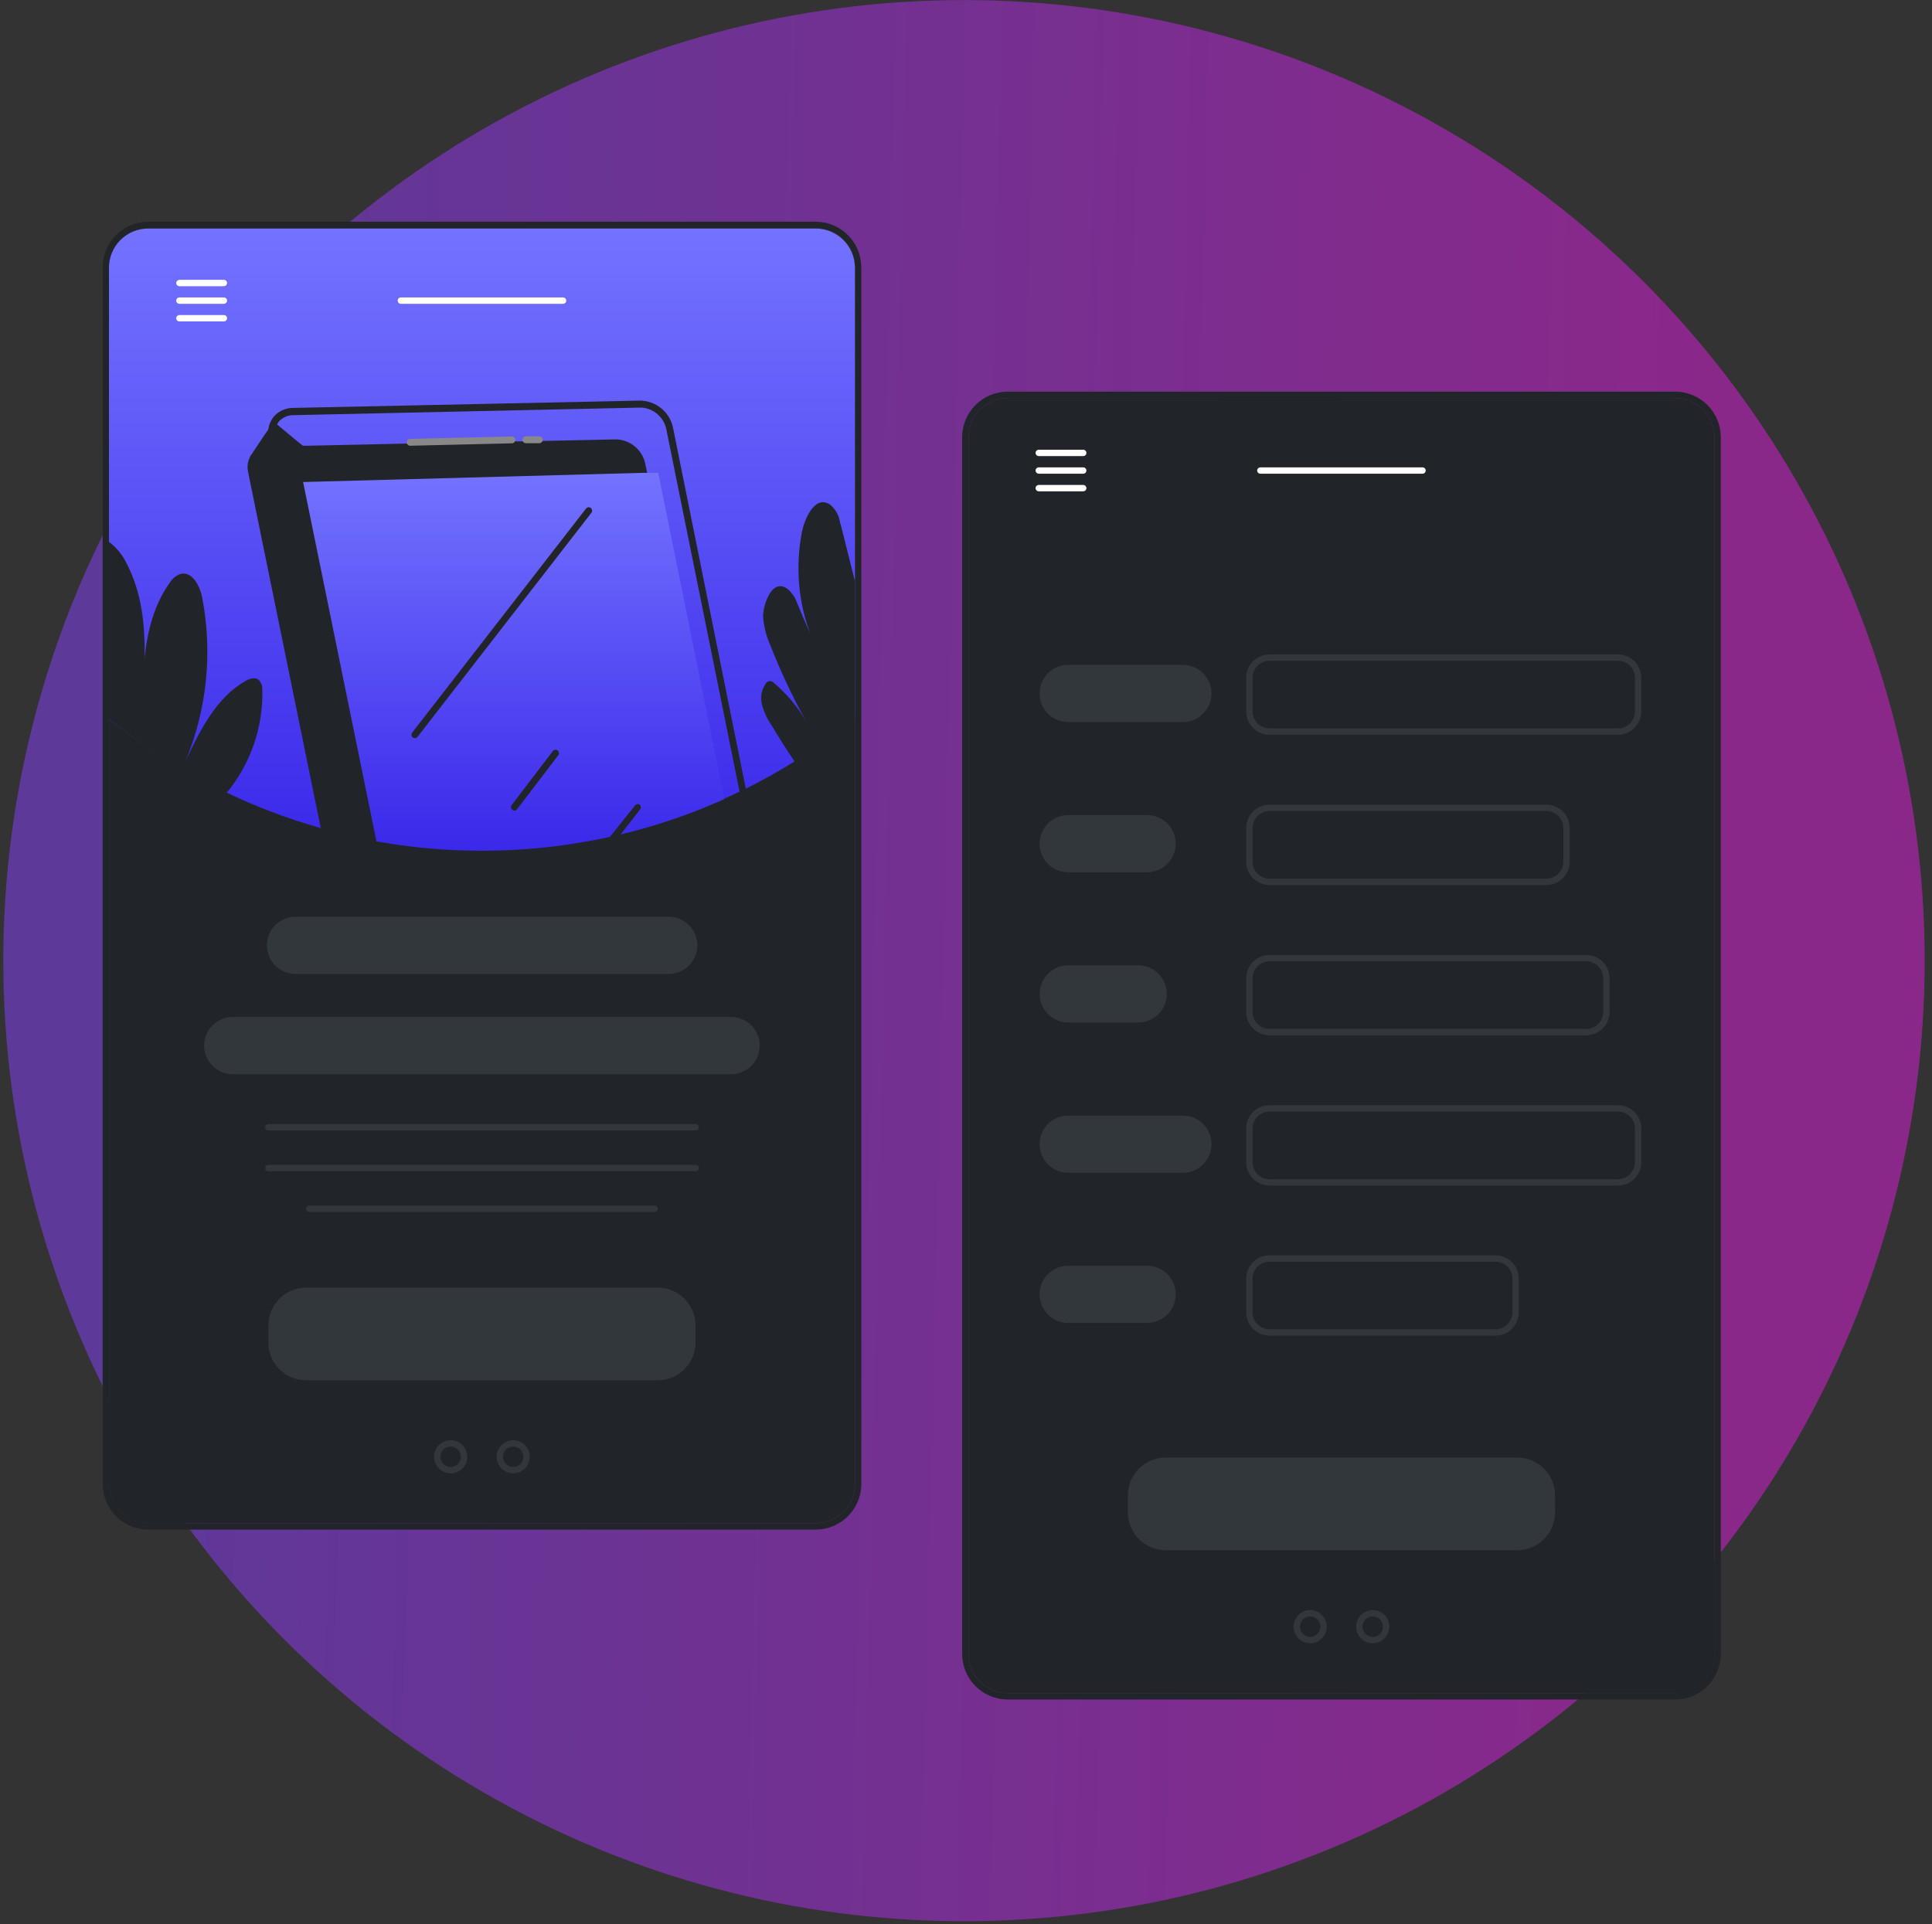 <svg width="257" height="256" viewBox="0 0 257 256" fill="none" xmlns="http://www.w3.org/2000/svg">
<rect x="0" y="0" width="257" height="256" fill="#333333" stroke="none"/>
<circle opacity="0.5" cx="128.232" cy="127.804" r="127.794" fill="url(#paint0_linear)"/>
<path d="M113.731 35.564V197.439C113.729 198.824 113.178 200.151 112.199 201.129C111.22 202.107 109.893 202.657 108.509 202.657H19.718C18.335 202.657 17.009 202.107 16.031 201.128C15.053 200.15 14.504 198.823 14.504 197.439V35.564C14.504 34.18 15.053 32.853 16.031 31.874C17.009 30.896 18.335 30.346 19.718 30.346H108.509C109.893 30.346 111.22 30.896 112.199 31.874C113.178 32.852 113.729 34.179 113.731 35.564Z" fill="#212529"/>
<path d="M108.508 30.346C109.892 30.346 111.219 30.896 112.198 31.874C113.177 32.852 113.729 34.179 113.731 35.564V197.439C113.729 198.824 113.177 200.151 112.198 201.129C111.219 202.107 109.892 202.657 108.508 202.657H19.717C18.334 202.657 17.008 202.107 16.03 201.128C15.053 200.15 14.503 198.823 14.503 197.439V35.564C14.503 34.18 15.053 32.853 16.03 31.874C17.008 30.896 18.334 30.346 19.717 30.346H108.508ZM108.508 29.5H19.717C18.11 29.5 16.569 30.139 15.433 31.276C14.296 32.413 13.658 33.956 13.658 35.564V197.439C13.66 199.046 14.299 200.587 15.435 201.724C16.571 202.861 18.111 203.5 19.717 203.502H108.508C110.115 203.5 111.656 202.861 112.793 201.724C113.931 200.588 114.572 199.047 114.576 197.439V35.564C114.574 33.955 113.934 32.413 112.796 31.276C111.658 30.139 110.116 29.5 108.508 29.5Z" fill="#212529"/>
<path d="M113.723 35.556V95.597C111.245 97.607 108.646 99.463 105.94 101.153L105.72 101.288C104.554 102.016 103.363 102.718 102.154 103.377C101.199 103.918 100.227 104.426 99.247 104.908H99.205L98.825 105.102L98.419 105.297C97.777 105.61 97.134 105.906 96.484 106.202H96.382L96.103 106.329L95.732 106.489L95.605 106.548L95.461 106.608L95.368 106.65L95.199 106.718L95.03 106.785C94.954 106.785 94.87 106.853 94.793 106.887L94.608 106.963C94.27 107.115 93.94 107.25 93.602 107.386L92.808 107.699L92.436 107.842L92.064 107.986C88.958 109.163 85.779 110.14 82.549 110.912L81.129 111.233L80.706 111.326C80.292 111.419 79.861 111.504 79.456 111.58C74.409 112.578 69.278 113.079 64.135 113.077C60.49 113.079 56.851 112.828 53.242 112.324C52.734 112.257 52.227 112.189 51.729 112.096L51.028 111.986L50.605 111.918L50.174 111.842H50.106L49.261 111.682L48.788 111.589C48.623 111.564 48.459 111.53 48.298 111.487L47.596 111.343L47.182 111.25H47.115C46.988 111.25 46.861 111.2 46.743 111.174H46.616C46.51 111.158 46.405 111.132 46.304 111.098C45.847 110.997 45.391 110.887 44.943 110.76L44.453 110.641L43.954 110.515L43.219 110.312L42.721 110.176L42.222 110.041C38.079 108.849 34.042 107.313 30.154 105.449C24.569 102.815 19.313 99.531 14.495 95.665V35.623C14.495 34.24 15.045 32.913 16.022 31.934C17 30.956 18.326 30.406 19.709 30.406H108.501C109.873 30.406 111.19 30.946 112.167 31.91C113.144 32.873 113.703 34.183 113.723 35.556Z" fill="url(#paint1_linear)"/>
<path d="M29.782 38.075H23.866C23.754 38.075 23.647 38.031 23.568 37.951C23.488 37.872 23.444 37.764 23.444 37.652C23.446 37.541 23.491 37.435 23.57 37.356C23.649 37.277 23.755 37.232 23.866 37.23H29.782C29.894 37.23 30.002 37.274 30.081 37.353C30.16 37.433 30.204 37.54 30.204 37.652C30.204 37.764 30.16 37.872 30.081 37.951C30.002 38.031 29.894 38.075 29.782 38.075Z" fill="#FFFFFE"/>
<path d="M29.782 40.418H23.866C23.754 40.418 23.647 40.373 23.568 40.294C23.488 40.215 23.444 40.107 23.444 39.995C23.444 39.883 23.488 39.775 23.568 39.696C23.647 39.617 23.754 39.572 23.866 39.572H29.782C29.894 39.572 30.002 39.617 30.081 39.696C30.16 39.775 30.204 39.883 30.204 39.995C30.204 40.107 30.16 40.215 30.081 40.294C30.002 40.373 29.894 40.418 29.782 40.418Z" fill="#FFFFFE"/>
<path d="M29.782 42.76H23.866C23.754 42.76 23.647 42.716 23.568 42.636C23.488 42.557 23.444 42.45 23.444 42.337C23.444 42.225 23.488 42.118 23.568 42.038C23.647 41.959 23.754 41.915 23.866 41.915H29.782C29.894 41.915 30.002 41.959 30.081 42.038C30.16 42.118 30.204 42.225 30.204 42.337C30.204 42.45 30.16 42.557 30.081 42.636C30.002 42.716 29.894 42.76 29.782 42.76Z" fill="#FFFFFE"/>
<path d="M88.937 129.575H39.306C38.297 129.575 37.33 129.174 36.617 128.461C35.904 127.747 35.503 126.779 35.503 125.77C35.503 124.761 35.904 123.793 36.617 123.079C37.33 122.365 38.297 121.964 39.306 121.964H88.954C89.962 121.964 90.929 122.365 91.642 123.079C92.356 123.793 92.756 124.761 92.756 125.77C92.756 126.779 92.356 127.747 91.642 128.461C90.929 129.174 89.962 129.575 88.954 129.575H88.937Z" fill="#32373B"/>
<path d="M97.261 142.911H30.957C29.948 142.911 28.981 142.51 28.268 141.797C27.555 141.083 27.154 140.115 27.154 139.106C27.154 138.096 27.555 137.129 28.268 136.415C28.981 135.701 29.948 135.3 30.957 135.3H97.261C98.269 135.3 99.236 135.701 99.95 136.415C100.663 137.129 101.063 138.096 101.063 139.106C101.063 140.115 100.663 141.083 99.95 141.797C99.236 142.51 98.269 142.911 97.261 142.911Z" fill="#32373B"/>
<path d="M92.545 150.395H35.697C35.585 150.395 35.478 150.351 35.399 150.272C35.319 150.192 35.275 150.085 35.275 149.973C35.275 149.86 35.319 149.753 35.399 149.674C35.478 149.594 35.585 149.55 35.697 149.55H92.545C92.657 149.55 92.765 149.594 92.844 149.674C92.923 149.753 92.968 149.86 92.968 149.973C92.968 150.085 92.923 150.192 92.844 150.272C92.765 150.351 92.657 150.395 92.545 150.395Z" fill="#32373B"/>
<path d="M92.545 155.825H35.697C35.585 155.825 35.478 155.78 35.399 155.701C35.319 155.622 35.275 155.514 35.275 155.402C35.275 155.29 35.319 155.182 35.399 155.103C35.478 155.024 35.585 154.979 35.697 154.979H92.545C92.657 154.979 92.765 155.024 92.844 155.103C92.923 155.182 92.968 155.29 92.968 155.402C92.968 155.514 92.923 155.622 92.844 155.701C92.765 155.78 92.657 155.825 92.545 155.825Z" fill="#32373B"/>
<path d="M87.086 161.246H41.131C41.019 161.246 40.912 161.201 40.832 161.122C40.753 161.042 40.709 160.935 40.709 160.823C40.709 160.711 40.753 160.603 40.832 160.524C40.912 160.444 41.019 160.4 41.131 160.4H87.086C87.198 160.4 87.305 160.444 87.385 160.524C87.464 160.603 87.508 160.711 87.508 160.823C87.508 160.935 87.464 161.042 87.385 161.122C87.305 161.201 87.198 161.246 87.086 161.246Z" fill="#32373B"/>
<path d="M87.492 171.308H40.725C37.949 171.308 35.697 173.561 35.697 176.34V178.606C35.697 181.385 37.949 183.638 40.725 183.638H87.492C90.269 183.638 92.52 181.385 92.52 178.606V176.34C92.52 173.561 90.269 171.308 87.492 171.308Z" fill="#32373B"/>
<path d="M59.951 195.596C60.935 195.596 61.734 194.797 61.734 193.811C61.734 192.826 60.935 192.027 59.951 192.027C58.966 192.027 58.168 192.826 58.168 193.811C58.168 194.797 58.966 195.596 59.951 195.596Z" fill="#212529"/>
<path d="M59.951 196.018C59.514 196.018 59.088 195.889 58.725 195.646C58.363 195.404 58.08 195.059 57.913 194.656C57.746 194.252 57.702 193.809 57.788 193.381C57.873 192.952 58.083 192.559 58.391 192.25C58.7 191.942 59.093 191.732 59.52 191.646C59.948 191.561 60.392 191.605 60.795 191.772C61.198 191.939 61.542 192.222 61.785 192.585C62.027 192.948 62.156 193.375 62.156 193.811C62.156 194.101 62.099 194.388 61.988 194.656C61.878 194.924 61.715 195.167 61.51 195.372C61.306 195.577 61.062 195.739 60.795 195.85C60.527 195.961 60.24 196.018 59.951 196.018ZM59.951 192.45C59.682 192.45 59.419 192.529 59.195 192.679C58.971 192.829 58.797 193.041 58.694 193.29C58.591 193.539 58.564 193.813 58.616 194.077C58.669 194.341 58.798 194.583 58.989 194.774C59.179 194.964 59.421 195.094 59.685 195.146C59.949 195.199 60.223 195.172 60.471 195.069C60.72 194.966 60.932 194.791 61.082 194.568C61.231 194.344 61.311 194.08 61.311 193.811C61.311 193.632 61.276 193.455 61.208 193.29C61.139 193.125 61.039 192.975 60.913 192.848C60.786 192.722 60.636 192.622 60.471 192.553C60.306 192.485 60.129 192.45 59.951 192.45Z" fill="#32373B"/>
<path d="M68.266 196.018C67.83 196.018 67.404 195.889 67.041 195.646C66.678 195.404 66.395 195.059 66.229 194.656C66.062 194.252 66.018 193.809 66.103 193.381C66.188 192.952 66.398 192.559 66.707 192.25C67.015 191.942 67.408 191.732 67.836 191.646C68.264 191.561 68.707 191.605 69.11 191.772C69.513 191.939 69.858 192.222 70.1 192.585C70.343 192.948 70.472 193.375 70.472 193.811C70.472 194.101 70.415 194.388 70.304 194.656C70.193 194.924 70.031 195.167 69.826 195.372C69.621 195.577 69.378 195.739 69.11 195.85C68.843 195.961 68.556 196.018 68.266 196.018ZM68.266 192.45C67.997 192.45 67.734 192.529 67.51 192.679C67.287 192.829 67.112 193.041 67.009 193.29C66.906 193.539 66.879 193.813 66.932 194.077C66.984 194.341 67.114 194.583 67.304 194.774C67.495 194.964 67.737 195.094 68.001 195.146C68.265 195.199 68.538 195.172 68.787 195.069C69.036 194.966 69.248 194.791 69.398 194.568C69.547 194.344 69.627 194.08 69.627 193.811C69.627 193.632 69.592 193.455 69.523 193.29C69.455 193.125 69.355 192.975 69.228 192.848C69.102 192.722 68.952 192.622 68.787 192.553C68.622 192.485 68.445 192.45 68.266 192.45Z" fill="#32373B"/>
<path d="M74.9 40.418H53.325C53.213 40.418 53.106 40.373 53.027 40.294C52.947 40.215 52.903 40.107 52.903 39.995C52.903 39.883 52.947 39.775 53.027 39.696C53.106 39.617 53.213 39.572 53.325 39.572H74.9C75.012 39.572 75.12 39.617 75.199 39.696C75.278 39.775 75.323 39.883 75.323 39.995C75.323 40.107 75.278 40.215 75.199 40.294C75.12 40.373 75.012 40.418 74.9 40.418Z" fill="#FFFFFE"/>
<path d="M33.272 60.773C33.272 60.773 34.489 58.803 36.424 56.105C36.424 56.105 41.773 60.629 41.74 60.392C41.706 60.156 33.272 60.773 33.272 60.773Z" fill="#212529"/>
<path d="M95.004 106.895C94.928 106.895 94.844 106.962 94.767 106.996L94.582 107.072C94.244 107.224 93.914 107.36 93.576 107.495L92.782 107.808L92.41 107.952L92.038 108.095C88.932 109.272 85.753 110.25 82.522 111.021L81.103 111.343L80.68 111.436C80.266 111.529 79.835 111.613 79.43 111.69C74.383 112.687 69.252 113.188 64.109 113.186C60.464 113.189 56.825 112.937 53.215 112.434C52.709 112.366 52.202 112.298 51.703 112.205L51.002 112.095L50.579 112.028L50.148 111.952H50.08L49.235 111.791L48.762 111.698C48.597 111.673 48.433 111.639 48.272 111.596L47.571 111.453L47.156 111.36H47.089C46.962 111.36 46.835 111.309 46.717 111.284H46.59C46.484 111.267 46.379 111.242 46.278 111.207C45.821 111.106 45.365 110.996 44.917 110.869L44.427 110.751L43.928 110.624L43.193 110.421L42.694 110.286L32.993 62.76C32.882 62.234 32.914 61.688 33.086 61.179C33.138 61.04 33.197 60.905 33.264 60.773C33.261 60.756 33.261 60.739 33.264 60.722L33.39 60.57C33.681 60.157 34.082 59.834 34.548 59.639C34.939 59.465 35.362 59.373 35.79 59.369H36.923L39.509 59.301H40.928L54.145 59.014L68.511 58.718H69.525L72.162 58.667L81.914 58.456C82.824 58.47 83.704 58.79 84.411 59.363C85.119 59.936 85.614 60.73 85.818 61.618L86.097 62.963L95.004 106.895Z" fill="#212529"/>
<path d="M89.511 56.815C89.282 55.822 88.725 54.936 87.931 54.298C87.137 53.66 86.152 53.307 85.134 53.297L38.993 54.27C38.492 54.266 37.995 54.374 37.541 54.587C37.086 54.799 36.685 55.109 36.365 55.496C36.314 55.564 36.272 55.631 36.23 55.699C35.793 56.34 35.609 57.12 35.714 57.889C35.719 58.001 35.736 58.111 35.765 58.219L35.908 58.904L35.993 59.352L36.094 59.826L36.145 60.105L36.238 60.562L36.34 61.018L46.582 111.225H46.709C46.827 111.225 46.954 111.284 47.08 111.301H47.148L47.562 111.394L37.252 60.993L37.159 60.528L37.058 60.071V59.817L36.965 59.361L36.863 58.904L36.694 58.058C36.605 57.686 36.605 57.298 36.694 56.925C36.729 56.77 36.783 56.619 36.855 56.477C36.917 56.334 37 56.2 37.1 56.08C37.344 55.807 37.644 55.59 37.979 55.444C38.315 55.298 38.678 55.226 39.044 55.234L85.159 54.228C85.235 54.228 85.311 54.228 85.396 54.228C86.156 54.294 86.877 54.599 87.455 55.098C88.033 55.597 88.439 56.266 88.615 57.01L98.393 105.381L98.798 105.187L99.179 104.992H99.221L89.511 56.815Z" fill="#212529"/>
<path d="M96.356 106.311L96.078 106.438L95.706 106.599L95.579 106.658L95.435 106.717L95.342 106.759L95.173 106.827L95.004 106.895C94.928 106.895 94.844 106.962 94.768 106.996L94.582 107.072C94.244 107.225 93.914 107.36 93.576 107.495L92.782 107.808L92.41 107.952L92.038 108.096C88.932 109.273 85.753 110.25 82.523 111.022L81.103 111.343L80.68 111.436C80.266 111.529 79.835 111.613 79.43 111.69C74.384 112.687 69.252 113.188 64.109 113.186C60.465 113.189 56.825 112.937 53.216 112.434C52.709 112.366 52.202 112.298 51.703 112.205L51.002 112.096L50.579 112.028L50.148 111.952H50.081L40.32 64.13L85.649 62.904H86.114H86.579H87.559L96.356 106.311Z" fill="url(#paint2_linear)"/>
<path d="M54.559 59.302C54.438 59.302 54.322 59.254 54.237 59.168C54.151 59.082 54.103 58.966 54.103 58.845C54.103 58.724 54.151 58.608 54.237 58.522C54.322 58.436 54.438 58.388 54.559 58.388L68.08 58.067C68.14 58.066 68.2 58.077 68.256 58.099C68.311 58.12 68.362 58.153 68.406 58.195C68.449 58.236 68.483 58.286 68.507 58.341C68.531 58.396 68.544 58.455 68.545 58.515C68.546 58.575 68.536 58.635 68.514 58.691C68.492 58.746 68.459 58.797 68.418 58.841C68.376 58.884 68.326 58.918 68.271 58.942C68.216 58.966 68.157 58.979 68.097 58.98L54.576 59.302H54.559Z" fill="#888888"/>
<path d="M69.931 58.963C69.817 58.955 69.709 58.904 69.63 58.822C69.55 58.739 69.504 58.63 69.5 58.515C69.499 58.455 69.51 58.395 69.531 58.34C69.553 58.284 69.586 58.233 69.628 58.19C69.669 58.146 69.719 58.112 69.774 58.088C69.829 58.064 69.888 58.051 69.948 58.05H71.731C71.85 58.048 71.966 58.092 72.053 58.175C72.14 58.257 72.191 58.37 72.196 58.49C72.198 58.55 72.188 58.609 72.168 58.666C72.147 58.722 72.115 58.774 72.074 58.818C72.033 58.862 71.984 58.897 71.93 58.922C71.875 58.947 71.816 58.961 71.756 58.963H69.965H69.931Z" fill="#888888"/>
<path d="M55.159 98.202C55.068 98.195 54.98 98.163 54.906 98.109C54.812 98.033 54.752 97.923 54.738 97.803C54.724 97.683 54.757 97.562 54.83 97.466L77.951 67.665C77.987 67.617 78.033 67.577 78.085 67.547C78.137 67.517 78.195 67.497 78.254 67.489C78.314 67.481 78.375 67.485 78.433 67.501C78.491 67.517 78.546 67.544 78.593 67.581C78.687 67.657 78.747 67.767 78.761 67.887C78.775 68.007 78.742 68.127 78.669 68.224L55.548 98.024C55.503 98.083 55.444 98.13 55.376 98.162C55.308 98.192 55.234 98.206 55.159 98.202Z" fill="#212529"/>
<path d="M85.159 107.673L82.522 111.056L81.103 111.377L84.483 107.149C84.519 107.102 84.565 107.062 84.616 107.033C84.668 107.004 84.725 106.985 84.784 106.978C84.843 106.971 84.903 106.975 84.96 106.992C85.017 107.008 85.07 107.035 85.117 107.073C85.195 107.151 85.243 107.254 85.251 107.365C85.259 107.475 85.226 107.585 85.159 107.673Z" fill="#212529"/>
<path d="M68.401 107.842C68.313 107.833 68.229 107.801 68.156 107.749C68.108 107.713 68.067 107.668 68.036 107.616C68.005 107.564 67.984 107.507 67.976 107.447C67.967 107.387 67.971 107.326 67.986 107.268C68.001 107.209 68.027 107.154 68.064 107.106L73.514 99.96C73.549 99.907 73.594 99.862 73.646 99.827C73.699 99.793 73.759 99.769 73.821 99.759C73.883 99.748 73.947 99.751 74.008 99.766C74.07 99.782 74.127 99.81 74.177 99.848C74.227 99.887 74.268 99.936 74.298 99.992C74.328 100.047 74.346 100.108 74.352 100.171C74.357 100.234 74.349 100.298 74.329 100.357C74.308 100.417 74.275 100.472 74.232 100.519L68.79 107.656C68.746 107.717 68.687 107.765 68.619 107.798C68.551 107.83 68.477 107.845 68.401 107.842Z" fill="#212529"/>
<path d="M30.121 105.508C24.544 102.853 19.299 99.549 14.495 95.665V72.088C15.502 72.843 16.309 73.833 16.845 74.972C18.864 78.819 19.321 83.183 19.228 87.58C19.616 83.936 20.495 80.409 22.608 77.492C22.926 76.978 23.404 76.582 23.968 76.367C25.515 75.927 26.58 77.897 26.892 79.479C28.302 86.773 27.544 94.32 24.712 101.187C26.613 97.153 28.735 92.874 32.588 90.633C33.138 90.312 33.864 90.041 34.38 90.422C34.56 90.599 34.699 90.813 34.788 91.05C34.877 91.286 34.914 91.54 34.895 91.792C35.011 96.791 33.315 101.663 30.121 105.508Z" fill="#212529"/>
<path d="M113.722 77.305V95.665C111.244 97.674 108.645 99.53 105.939 101.22L105.72 101.356C104.638 99.757 103.607 98.117 102.618 96.468C102.052 95.639 101.627 94.721 101.359 93.753C101.231 93.269 101.213 92.761 101.305 92.269C101.397 91.776 101.597 91.309 101.891 90.903C101.991 90.752 102.146 90.646 102.322 90.608C102.448 90.603 102.573 90.626 102.689 90.676C102.804 90.725 102.907 90.8 102.99 90.895C104.648 92.306 106.058 93.984 107.165 95.859C105.396 92.641 103.835 89.314 102.491 85.897C101.943 84.675 101.608 83.368 101.503 82.033C101.503 80.544 102.644 76.832 104.748 78.337C105.357 78.859 105.812 79.538 106.066 80.299C106.615 81.618 107.165 82.946 107.756 84.257C106.166 79.93 105.795 75.25 106.683 70.726C106.953 69.348 108.28 65.762 110.393 67.115C111.114 67.7 111.592 68.532 111.736 69.449C111.736 69.593 111.813 69.728 111.855 69.864C112.48 72.341 113.097 74.828 113.722 77.305Z" fill="#212529"/>
<path d="M222.846 52.951H134.046C131.167 52.951 128.832 55.287 128.832 58.168V220.044C128.832 222.925 131.167 225.261 134.046 225.261H222.846C225.726 225.261 228.06 222.925 228.06 220.044V58.168C228.06 55.287 225.726 52.951 222.846 52.951Z" fill="#212529"/>
<path d="M222.846 52.95C224.229 52.95 225.555 53.5 226.533 54.478C227.511 55.457 228.06 56.784 228.06 58.168V220.043C228.058 221.426 227.508 222.752 226.53 223.73C225.553 224.708 224.228 225.258 222.846 225.261H134.046C132.663 225.261 131.337 224.711 130.359 223.732C129.382 222.754 128.832 221.427 128.832 220.043V58.168C128.832 56.784 129.382 55.457 130.359 54.478C131.337 53.5 132.663 52.95 134.046 52.95H222.846ZM222.846 52.105H134.046C132.44 52.107 130.9 52.746 129.764 53.883C128.629 55.02 127.989 56.56 127.987 58.168V220.043C127.989 221.65 128.629 223.191 129.764 224.328C130.9 225.465 132.44 226.104 134.046 226.106H222.846C224.452 226.104 225.992 225.465 227.128 224.328C228.264 223.191 228.903 221.65 228.905 220.043V58.168C228.903 56.56 228.264 55.02 227.128 53.883C225.992 52.746 224.452 52.107 222.846 52.105Z" fill="#212529"/>
<path d="M144.094 60.68H138.179C138.067 60.68 137.959 60.635 137.88 60.556C137.801 60.477 137.756 60.369 137.756 60.257C137.756 60.145 137.801 60.037 137.88 59.958C137.959 59.879 138.067 59.834 138.179 59.834H144.094C144.206 59.834 144.314 59.879 144.393 59.958C144.472 60.037 144.517 60.145 144.517 60.257C144.517 60.369 144.472 60.477 144.393 60.556C144.314 60.635 144.206 60.68 144.094 60.68Z" fill="#FFFFFE"/>
<path d="M144.094 63.022H138.179C138.067 63.022 137.959 62.978 137.88 62.899C137.801 62.819 137.756 62.712 137.756 62.6C137.756 62.487 137.801 62.38 137.88 62.301C137.959 62.221 138.067 62.177 138.179 62.177H144.094C144.206 62.177 144.314 62.221 144.393 62.301C144.472 62.38 144.517 62.487 144.517 62.6C144.517 62.712 144.472 62.819 144.393 62.899C144.314 62.978 144.206 63.022 144.094 63.022Z" fill="#FFFFFE"/>
<path d="M144.094 65.365H138.179C138.067 65.365 137.959 65.321 137.88 65.241C137.801 65.162 137.756 65.055 137.756 64.942C137.756 64.83 137.801 64.723 137.88 64.643C137.959 64.564 138.067 64.519 138.179 64.519H144.094C144.206 64.519 144.314 64.564 144.393 64.643C144.472 64.723 144.517 64.83 144.517 64.942C144.517 65.055 144.472 65.162 144.393 65.241C144.314 65.321 144.206 65.365 144.094 65.365Z" fill="#FFFFFE"/>
<path d="M201.829 193.913H155.063C152.286 193.913 150.035 196.165 150.035 198.944V201.211C150.035 203.99 152.286 206.242 155.063 206.242H201.829C204.606 206.242 206.857 203.99 206.857 201.211V198.944C206.857 196.165 204.606 193.913 201.829 193.913Z" fill="#32373B"/>
<path d="M157.353 96.062H142.091C141.083 96.062 140.116 95.661 139.402 94.947C138.689 94.233 138.289 93.265 138.289 92.256C138.289 91.247 138.689 90.279 139.402 89.565C140.116 88.852 141.083 88.451 142.091 88.451H157.353C158.362 88.451 159.329 88.852 160.042 89.565C160.755 90.279 161.156 91.247 161.156 92.256C161.156 93.265 160.755 94.233 160.042 94.947C159.329 95.661 158.362 96.062 157.353 96.062Z" fill="#32373B"/>
<path d="M215.223 97.754H168.88C168.057 97.754 167.267 97.427 166.684 96.845C166.101 96.263 165.772 95.474 165.77 94.65V90.177C165.77 89.768 165.85 89.363 166.007 88.986C166.163 88.608 166.392 88.265 166.681 87.976C166.97 87.687 167.312 87.458 167.69 87.301C168.067 87.145 168.471 87.064 168.88 87.064H215.223C215.632 87.064 216.036 87.145 216.413 87.301C216.791 87.458 217.134 87.687 217.422 87.976C217.711 88.265 217.94 88.608 218.097 88.986C218.253 89.363 218.333 89.768 218.333 90.177V94.65C218.331 95.474 218.002 96.263 217.419 96.845C216.836 97.427 216.047 97.754 215.223 97.754ZM168.88 87.91C168.279 87.91 167.703 88.149 167.278 88.574C166.854 88.999 166.615 89.575 166.615 90.177V94.65C166.617 95.25 166.857 95.824 167.281 96.247C167.706 96.67 168.281 96.908 168.88 96.908H215.223C215.823 96.908 216.397 96.67 216.822 96.247C217.246 95.824 217.486 95.25 217.488 94.65V90.177C217.488 89.575 217.25 88.999 216.825 88.574C216.4 88.149 215.824 87.91 215.223 87.91H168.88Z" fill="#32373B"/>
<path d="M152.596 116.045H142.091C141.083 116.045 140.116 115.644 139.402 114.93C138.689 114.217 138.289 113.249 138.289 112.24C138.289 111.23 138.689 110.262 139.402 109.549C140.116 108.835 141.083 108.434 142.091 108.434H152.596C153.604 108.434 154.571 108.835 155.285 109.549C155.998 110.262 156.398 111.23 156.398 112.24C156.398 113.249 155.998 114.217 155.285 114.93C154.571 115.644 153.604 116.045 152.596 116.045Z" fill="#32373B"/>
<path d="M205.708 117.745H168.88C168.057 117.745 167.267 117.418 166.684 116.836C166.101 116.254 165.772 115.465 165.77 114.641V110.168C165.77 109.342 166.098 108.551 166.681 107.967C167.264 107.384 168.055 107.056 168.88 107.056H205.708C206.531 107.058 207.32 107.387 207.901 107.97C208.483 108.554 208.809 109.344 208.809 110.168V114.641C208.807 115.464 208.48 116.252 207.899 116.833C207.317 117.415 206.53 117.742 205.708 117.745ZM168.88 107.901C168.279 107.901 167.703 108.14 167.278 108.565C166.854 108.99 166.615 109.567 166.615 110.168V114.641C166.617 115.241 166.857 115.815 167.281 116.238C167.706 116.661 168.281 116.899 168.88 116.899H205.708C206.306 116.897 206.878 116.658 207.301 116.235C207.724 115.812 207.962 115.239 207.964 114.641V110.168C207.964 109.568 207.727 108.993 207.304 108.568C206.881 108.143 206.307 107.904 205.708 107.901H168.88Z" fill="#32373B"/>
<path d="M151.404 136.036H142.108C141.1 136.036 140.132 135.635 139.419 134.922C138.706 134.208 138.305 133.24 138.305 132.231C138.305 131.221 138.706 130.254 139.419 129.54C140.132 128.826 141.1 128.425 142.108 128.425H151.404C152.413 128.425 153.38 128.826 154.093 129.54C154.806 130.254 155.207 131.221 155.207 132.231C155.207 133.24 154.806 134.208 154.093 134.922C153.38 135.635 152.413 136.036 151.404 136.036Z" fill="#32373B"/>
<path d="M210.998 137.736H168.88C168.055 137.736 167.264 137.408 166.681 136.824C166.098 136.241 165.77 135.449 165.77 134.624V130.15C165.772 129.327 166.101 128.537 166.684 127.955C167.267 127.374 168.057 127.047 168.88 127.047H210.998C211.821 127.047 212.611 127.374 213.194 127.955C213.777 128.537 214.106 129.327 214.108 130.15V134.624C214.108 135.449 213.78 136.241 213.197 136.824C212.614 137.408 211.823 137.736 210.998 137.736ZM168.88 127.893C168.281 127.893 167.706 128.13 167.281 128.553C166.857 128.977 166.617 129.551 166.615 130.15V134.624C166.615 135.225 166.854 135.801 167.278 136.226C167.703 136.652 168.279 136.89 168.88 136.89H210.998C211.599 136.89 212.175 136.652 212.599 136.226C213.024 135.801 213.263 135.225 213.263 134.624V130.15C213.261 129.551 213.021 128.977 212.596 128.553C212.172 128.13 211.597 127.893 210.998 127.893H168.88Z" fill="#32373B"/>
<path d="M157.353 156.028H142.091C141.083 156.028 140.116 155.627 139.402 154.913C138.689 154.2 138.289 153.232 138.289 152.222C138.289 151.213 138.689 150.245 139.402 149.532C140.116 148.818 141.083 148.417 142.091 148.417H157.353C158.362 148.417 159.329 148.818 160.042 149.532C160.755 150.245 161.156 151.213 161.156 152.222C161.156 153.232 160.755 154.2 160.042 154.913C159.329 155.627 158.362 156.028 157.353 156.028Z" fill="#32373B"/>
<path d="M215.223 157.727H168.88C168.471 157.727 168.067 157.647 167.69 157.49C167.312 157.334 166.97 157.105 166.681 156.816C166.392 156.527 166.163 156.184 166.007 155.806C165.85 155.429 165.77 155.024 165.77 154.615V150.142C165.772 149.318 166.101 148.528 166.684 147.947C167.267 147.365 168.057 147.038 168.88 147.038H215.223C216.047 147.038 216.836 147.365 217.419 147.947C218.002 148.528 218.331 149.318 218.333 150.142V154.615C218.333 155.024 218.253 155.429 218.097 155.806C217.94 156.184 217.711 156.527 217.422 156.816C217.134 157.105 216.791 157.334 216.413 157.49C216.036 157.647 215.632 157.727 215.223 157.727ZM168.88 147.884C168.281 147.884 167.706 148.121 167.281 148.545C166.857 148.968 166.617 149.542 166.615 150.142V154.615C166.615 155.216 166.854 155.793 167.278 156.218C167.703 156.643 168.279 156.882 168.88 156.882H215.223C215.824 156.882 216.4 156.643 216.825 156.218C217.25 155.793 217.488 155.216 217.488 154.615V150.142C217.486 149.542 217.246 148.968 216.822 148.545C216.397 148.121 215.823 147.884 215.223 147.884H168.88Z" fill="#32373B"/>
<path d="M152.596 176.002H142.091C141.083 176.002 140.116 175.601 139.402 174.887C138.689 174.173 138.289 173.205 138.289 172.196C138.289 171.187 138.689 170.219 139.402 169.505C140.116 168.792 141.083 168.391 142.091 168.391H152.596C153.604 168.391 154.571 168.792 155.285 169.505C155.998 170.219 156.398 171.187 156.398 172.196C156.398 173.205 155.998 174.173 155.285 174.887C154.571 175.601 153.604 176.002 152.596 176.002Z" fill="#32373B"/>
<path d="M198.93 177.693H168.88C168.472 177.694 168.068 177.614 167.69 177.459C167.313 177.304 166.97 177.075 166.681 176.787C166.393 176.499 166.163 176.156 166.007 175.779C165.851 175.402 165.77 174.998 165.77 174.589V170.116C165.77 169.707 165.851 169.303 166.007 168.926C166.163 168.549 166.393 168.207 166.681 167.918C166.97 167.63 167.313 167.402 167.69 167.246C168.068 167.091 168.472 167.011 168.88 167.012H198.93C199.753 167.012 200.542 167.339 201.123 167.921C201.705 168.503 202.032 169.293 202.032 170.116V174.589C202.032 175.412 201.705 176.202 201.123 176.784C200.542 177.366 199.753 177.693 198.93 177.693ZM168.88 167.858C168.281 167.858 167.706 168.095 167.281 168.519C166.857 168.942 166.617 169.516 166.615 170.116V174.589C166.617 175.189 166.857 175.763 167.281 176.186C167.706 176.61 168.281 176.847 168.88 176.847H198.93C199.227 176.847 199.52 176.789 199.794 176.675C200.068 176.562 200.316 176.396 200.526 176.186C200.735 175.976 200.902 175.727 201.015 175.453C201.128 175.179 201.187 174.886 201.187 174.589V170.116C201.187 169.819 201.128 169.526 201.015 169.252C200.902 168.978 200.735 168.729 200.526 168.519C200.316 168.31 200.068 168.143 199.794 168.03C199.52 167.916 199.227 167.858 198.93 167.858H168.88Z" fill="#32373B"/>
<path d="M182.604 218.2C183.589 218.2 184.387 217.401 184.387 216.416C184.387 215.43 183.589 214.631 182.604 214.631C181.619 214.631 180.821 215.43 180.821 216.416C180.821 217.401 181.619 218.2 182.604 218.2Z" fill="#212529"/>
<path d="M182.604 218.623C182.168 218.623 181.741 218.493 181.379 218.251C181.016 218.008 180.733 217.664 180.566 217.26C180.399 216.857 180.356 216.413 180.441 215.985C180.526 215.557 180.736 215.164 181.044 214.855C181.353 214.546 181.746 214.336 182.174 214.251C182.601 214.166 183.045 214.209 183.448 214.377C183.851 214.544 184.195 214.826 184.438 215.189C184.68 215.552 184.81 215.979 184.81 216.416C184.81 216.706 184.752 216.993 184.642 217.26C184.531 217.528 184.368 217.771 184.164 217.976C183.959 218.181 183.716 218.344 183.448 218.455C183.18 218.566 182.894 218.623 182.604 218.623ZM182.604 215.054C182.335 215.054 182.072 215.134 181.848 215.284C181.624 215.433 181.45 215.646 181.347 215.895C181.244 216.143 181.217 216.417 181.27 216.681C181.322 216.945 181.452 217.188 181.642 217.378C181.832 217.569 182.075 217.698 182.338 217.751C182.602 217.804 182.876 217.777 183.125 217.674C183.373 217.57 183.586 217.396 183.735 217.172C183.885 216.948 183.964 216.685 183.964 216.416C183.964 216.055 183.821 215.708 183.566 215.453C183.311 215.198 182.965 215.054 182.604 215.054Z" fill="#32373B"/>
<path d="M174.289 218.623C173.852 218.623 173.426 218.493 173.063 218.251C172.7 218.008 172.418 217.664 172.251 217.26C172.084 216.857 172.04 216.413 172.125 215.985C172.21 215.557 172.42 215.164 172.729 214.855C173.037 214.546 173.43 214.336 173.858 214.251C174.286 214.166 174.73 214.209 175.133 214.377C175.536 214.544 175.88 214.826 176.122 215.189C176.365 215.552 176.494 215.979 176.494 216.416C176.494 216.706 176.437 216.993 176.326 217.26C176.215 217.528 176.053 217.771 175.848 217.976C175.643 218.181 175.4 218.344 175.133 218.455C174.865 218.566 174.578 218.623 174.289 218.623ZM174.289 215.054C174.019 215.054 173.756 215.134 173.533 215.284C173.309 215.433 173.134 215.646 173.032 215.895C172.929 216.143 172.902 216.417 172.954 216.681C173.007 216.945 173.136 217.188 173.326 217.378C173.517 217.569 173.759 217.698 174.023 217.751C174.287 217.804 174.561 217.777 174.809 217.674C175.058 217.57 175.27 217.396 175.42 217.172C175.569 216.948 175.649 216.685 175.649 216.416C175.649 216.055 175.506 215.708 175.251 215.453C174.995 215.198 174.649 215.054 174.289 215.054Z" fill="#32373B"/>
<path d="M189.229 63.022H167.655C167.543 63.022 167.435 62.978 167.356 62.899C167.277 62.819 167.232 62.712 167.232 62.6C167.234 62.488 167.28 62.382 167.358 62.303C167.437 62.224 167.543 62.179 167.655 62.177H189.229C189.341 62.177 189.449 62.221 189.528 62.301C189.607 62.38 189.652 62.487 189.652 62.6C189.652 62.712 189.607 62.819 189.528 62.899C189.449 62.978 189.341 63.022 189.229 63.022Z" fill="#FFFFFE"/>
<defs>
<linearGradient id="paint0_linear" x1="16.413" y1="138.027" x2="224.624" y2="142.921" gradientUnits="userSpaceOnUse">
<stop stop-color="#883FFF"/>
<stop offset="1" stop-color="#E21EE2"/>
</linearGradient>
<linearGradient id="paint1_linear" x1="64.109" y1="30.406" x2="64.109" y2="113.077" gradientUnits="userSpaceOnUse">
<stop stop-color="#7373FF"/>
<stop offset="1" stop-color="#3B28EA"/>
</linearGradient>
<linearGradient id="paint2_linear" x1="68.338" y1="62.904" x2="68.338" y2="113.186" gradientUnits="userSpaceOnUse">
<stop stop-color="#7373FF"/>
<stop offset="1" stop-color="#3B28EA"/>
</linearGradient>
</defs>
</svg>
